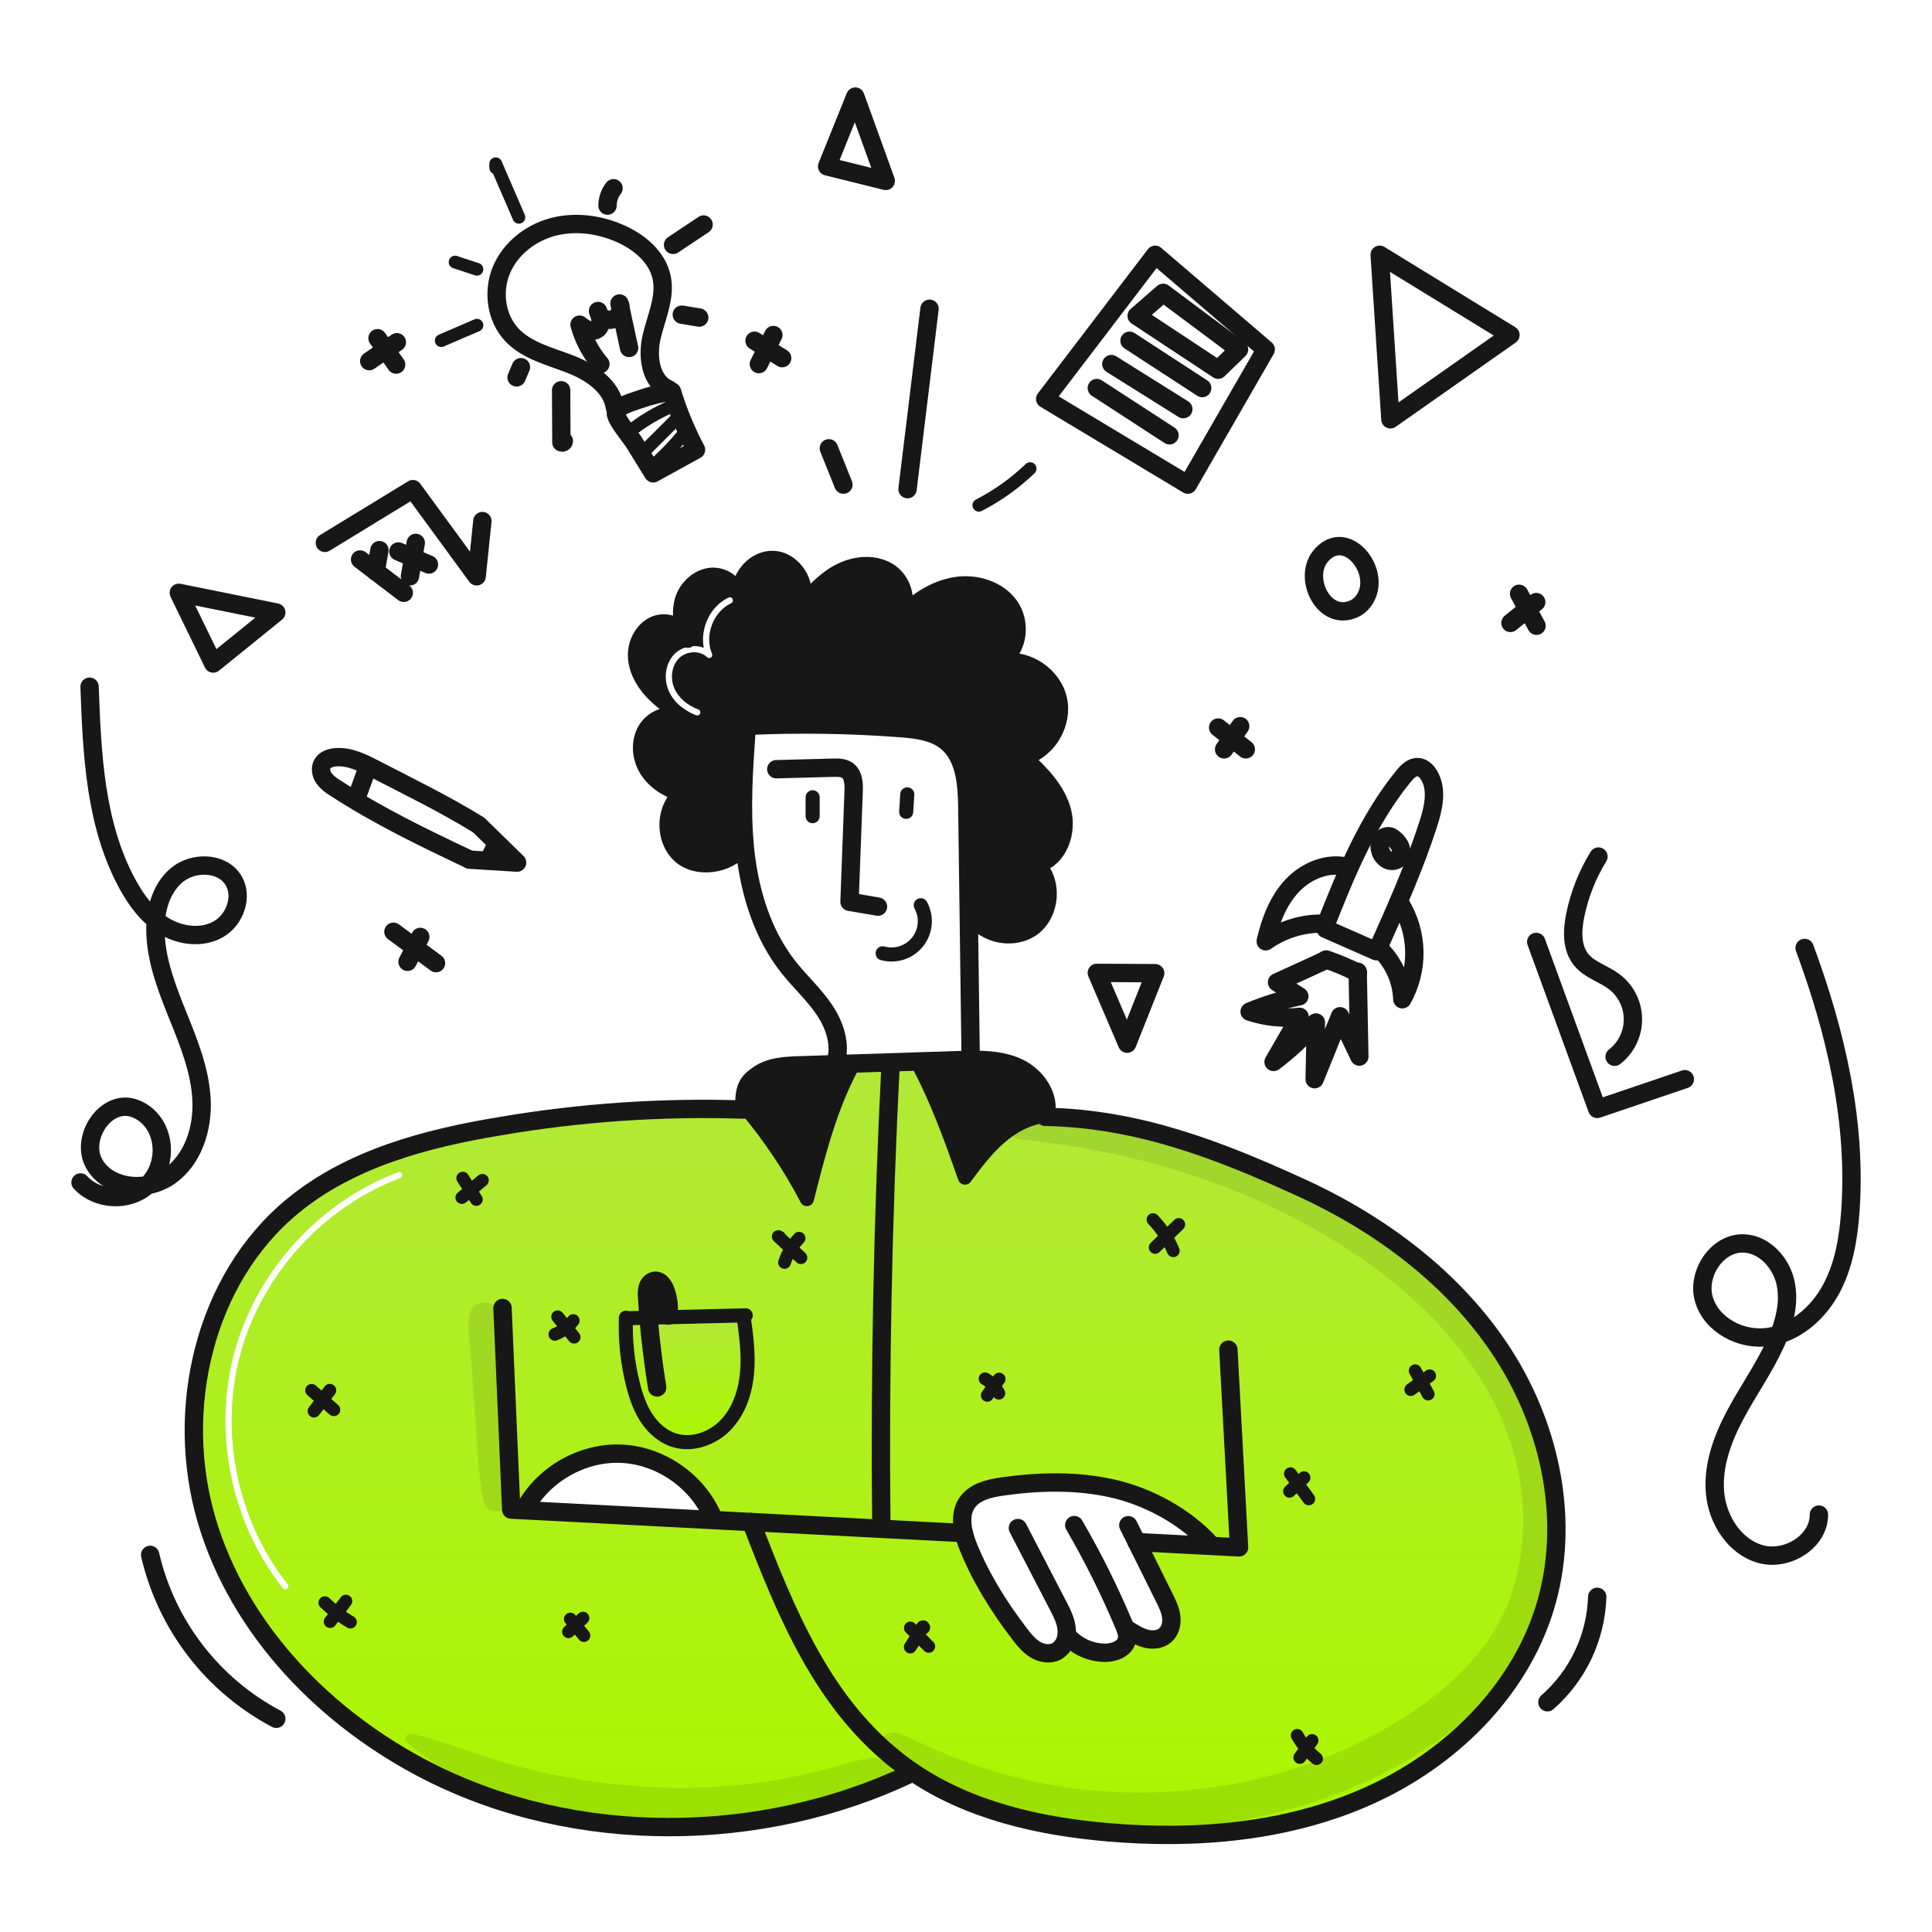<svg width="421" height="421" viewBox="0 0 421 421" fill="none" xmlns="http://www.w3.org/2000/svg">
<path fill-rule="evenodd" clip-rule="evenodd" d="M114.265 329.1L155.51 331.24L155.521 331.07C152.322 323.05 144.21 317.234 135.587 316.786C126.965 316.337 118.29 321.273 114.274 328.916L114.265 329.1ZM163.678 331.665C171.433 351.814 179.56 371.908 196.909 384.757C197.489 385.186 198.072 385.603 198.663 386.002L198.309 386.518C165.891 401.911 125.462 402.287 93.457 386.052C71.115 374.715 52.124 355.314 45.034 331.283C37.944 307.252 44.419 278.778 63.751 262.834C76.363 252.432 92.837 248.074 108.965 245.409C126.475 242.417 144.244 241.204 161.999 241.787L162.192 241.63V241.504L162.551 241.5C167.69 247.592 172.145 254.23 175.834 261.295C178.374 251.207 180.963 240.993 185.971 231.875L185.967 231.762C188.664 231.678 191.361 231.592 194.058 231.502L194.072 231.879C192.368 265.497 191.695 299.12 192.055 332.75L192.032 333.141L163.678 331.665ZM162.014 286.638L162.018 286.74C162.588 290.862 163.158 295.033 162.785 299.179C162.413 303.326 161.022 307.512 158.137 310.515C155.252 313.519 150.71 315.106 146.761 313.787C144.288 312.961 142.251 311.094 140.832 308.904C139.414 306.714 138.566 304.201 137.929 301.675C136.74 296.96 136.223 292.101 136.394 287.243L136.69 287.251C137.475 287.233 138.26 287.214 139.044 287.194C139.807 287.175 140.569 287.157 141.331 287.139C141.205 285.641 141.097 284.132 141.007 282.629C140.916 281.897 140.971 281.154 141.169 280.444C141.274 280.089 141.478 279.772 141.757 279.53C142.036 279.287 142.379 279.129 142.744 279.075C143.812 279.003 144.575 280.089 144.961 281.09C145.644 282.866 145.88 284.783 145.648 286.672L145.657 287.032C151.109 286.903 156.562 286.772 162.014 286.638ZM86.748 255.437C87.097 255.306 87.485 255.482 87.616 255.83C87.747 256.178 87.571 256.566 87.223 256.697C70.547 262.979 57.223 277.56 52.464 294.734C47.705 311.908 51.626 331.267 62.692 345.236C62.923 345.527 62.874 345.951 62.583 346.181C62.291 346.412 61.868 346.363 61.637 346.072C50.303 331.766 46.292 311.963 51.166 294.374C56.04 276.786 69.67 261.871 86.748 255.437Z" fill="url(#paint0_linear_1532_1834)"/>
<path d="M141.332 287.141C139.788 287.177 138.24 287.217 136.692 287.253L136.396 287.244C136.225 292.103 136.742 296.962 137.931 301.676C138.568 304.203 139.416 306.716 140.834 308.906C142.252 311.096 144.29 312.963 146.762 313.788C150.709 315.108 155.253 313.519 158.138 310.517C161.024 307.515 162.419 303.328 162.787 299.181C163.154 295.034 162.589 290.866 162.019 286.742L162.015 286.638C156.563 286.769 151.11 286.9 145.657 287.033L141.332 287.141Z" fill="url(#paint1_linear_1532_1834)"/>
<path d="M145.648 286.674C145.881 284.785 145.645 282.868 144.962 281.092C144.576 280.091 143.813 279.005 142.745 279.077C142.38 279.131 142.037 279.289 141.758 279.531C141.479 279.774 141.275 280.091 141.17 280.446C140.972 281.156 140.917 281.899 141.008 282.631C141.096 284.134 141.206 285.642 141.331 287.141L145.658 287.033L145.648 286.674Z" fill="#171717"/>
<path d="M162.549 241.498C167.689 247.59 172.143 254.228 175.832 261.293C178.372 251.206 180.963 240.991 185.969 231.872L185.965 231.76C184.686 231.804 183.402 231.845 182.124 231.885L174.226 232.142C171.147 232.245 167.885 232.402 165.345 234.143C162.827 235.866 162.149 237.01 162.19 241.502L162.549 241.498Z" fill="#171717"/>
<path d="M217.67 248.001C220.51 245.487 223.988 243.544 227.756 243.154L227.81 243.167C228.941 238.985 225.867 234.528 221.927 232.667C218.714 231.145 215.101 230.916 211.516 230.956C210.632 230.965 209.752 230.992 208.882 231.019C205.866 231.118 202.852 231.215 199.839 231.311L199.843 231.445C204.178 239.433 207.235 248.045 210.273 256.617C212.54 253.574 214.824 250.509 217.67 248.001Z" fill="#171717"/>
<path d="M232.357 356.676C232.264 357.329 232.024 357.954 231.657 358.502C231.29 359.05 230.804 359.509 230.235 359.844C228.794 360.611 226.963 360.293 225.568 359.44C224.172 358.588 223.126 357.286 222.139 355.989C217.71 350.187 213.788 343.949 211.05 337.186C210.629 336.176 210.286 335.135 210.023 334.073C209.466 331.735 209.439 329.329 210.777 327.413C212.443 325.035 215.601 324.321 218.473 323.913C226.42 322.787 234.588 322.597 242.417 324.357C250.246 326.117 258.345 330.51 263.717 336.474L263.699 336.86L247.692 336.029C249.689 340.046 251.686 344.064 253.683 348.083C254.338 349.407 255.007 350.758 255.208 352.22C255.41 353.683 255.06 355.308 253.961 356.295C252.871 357.274 251.233 357.444 249.806 357.099C248.379 356.753 247.104 355.954 245.859 355.169L245.392 355.322C245.625 355.986 245.674 356.701 245.536 357.391C245.073 359.302 242.794 360.154 240.828 360.154C239.347 360.151 237.882 359.851 236.519 359.272C235.155 358.693 233.922 357.847 232.891 356.783L232.357 356.676ZM336.613 350.434C342.321 331.985 338.035 311.284 327.574 295.053C317.114 278.821 300.995 266.776 283.43 258.753C265.866 250.729 248.14 243.737 227.753 243.365C227.771 243.298 227.793 243.233 227.811 243.167L227.757 243.154C223.986 243.544 220.51 245.487 217.671 248.001C214.832 250.514 212.54 253.574 210.275 256.617C207.237 248.045 204.18 239.434 199.846 231.444L199.842 231.31C197.912 231.377 195.987 231.436 194.057 231.498L194.071 231.875C192.37 265.469 191.697 299.093 192.054 332.747L192.031 333.137L163.679 331.666C171.434 351.816 179.561 371.911 196.909 384.757C197.488 385.184 198.071 385.601 198.663 386C211.098 394.522 226.455 397.996 241.519 399.279C260.735 400.917 280.597 399.221 298.197 391.341C315.798 383.462 330.913 368.855 336.613 350.434Z" fill="url(#paint2_linear_1532_1834)"/>
<path d="M191.319 197.565C189.25 197.214 187.183 196.861 185.117 196.506C185.413 188.487 185.712 180.466 186.015 172.443C186.078 170.777 186.001 168.826 184.641 167.871C183.771 167.26 182.622 167.265 181.554 167.291C177.421 167.399 173.289 167.508 169.16 167.619" stroke="#171717" stroke-width="4" stroke-linecap="round" stroke-linejoin="round"/>
<path d="M177.08 177.853V173.731" stroke="#171717" stroke-width="3.07" stroke-linecap="round" stroke-linejoin="round"/>
<path d="M197.462 176.909C197.543 175.639 197.623 174.37 197.704 173.103" stroke="#171717" stroke-width="3.07" stroke-linecap="round" stroke-linejoin="round"/>
<path d="M192.342 207.734C193.716 208.111 195.172 208.076 196.526 207.633C197.881 207.189 199.075 206.357 199.959 205.239C200.844 204.121 201.38 202.769 201.501 201.348C201.622 199.928 201.323 198.504 200.639 197.253" stroke="#171717" stroke-width="3.07" stroke-linecap="round" stroke-linejoin="round"/>
<path d="M211.513 230.113L211.109 199.81C211.001 191.903 210.895 183.995 210.79 176.089C210.723 170.901 210.341 165.027 206.366 161.697C203.583 159.373 199.733 158.928 196.12 158.654C184.977 157.811 173.792 157.653 162.63 158.178L161.239 158.246" stroke="#171717" stroke-width="4" stroke-linecap="round" stroke-linejoin="round"/>
<path d="M182.111 231.464C183.318 227.618 181.891 223.39 179.638 220.047C177.385 216.704 174.365 213.967 171.861 210.812C166.278 203.771 163.478 194.854 162.446 185.929C162.406 185.574 162.365 185.224 162.334 184.869C161.463 176.289 162.071 167.624 162.671 159.017" stroke="#171717" stroke-width="4" stroke-linecap="round" stroke-linejoin="round"/>
<path d="M148.835 137.247C148.129 136.472 147.223 135.908 146.216 135.616C145.209 135.324 144.142 135.317 143.131 135.596C140.25 136.484 138.401 139.567 138.356 142.579C138.312 145.59 139.81 148.466 141.843 150.692C143.876 152.917 146.429 154.591 148.952 156.238C146.183 154.771 142.449 155.991 140.707 158.594C138.965 161.197 139.118 164.805 140.675 167.52C142.233 170.235 145.029 172.108 148.023 173.027C144.298 176.437 144.295 183.088 148.014 186.507C151.732 189.927 158.802 188.913 161.894 184.919" stroke="#171717" stroke-width="3.07" stroke-linecap="round" stroke-linejoin="round"/>
<path d="M148.835 137.247C149.123 138.081 149.493 138.883 149.939 139.644C149.831 138.749 149.445 137.91 148.835 137.247Z" stroke="#171717" stroke-width="3.07" stroke-linecap="round" stroke-linejoin="round"/>
<path d="M161.023 129.241C160.595 128.037 159.797 126.999 158.742 126.276C157.688 125.554 156.431 125.184 155.154 125.221C152.089 125.378 149.432 127.855 148.557 130.794C147.975 132.922 148.072 135.178 148.835 137.247" stroke="#171717" stroke-width="3.07" stroke-linecap="round" stroke-linejoin="round"/>
<path d="M161.023 129.241C161.036 129.743 161.11 130.242 161.242 130.727C161.253 130.223 161.179 129.721 161.023 129.241Z" stroke="#171717" stroke-width="3.07" stroke-linecap="round" stroke-linejoin="round"/>
<path d="M211.652 199.8C214.38 204.197 221.093 205.445 225.222 202.326C229.351 199.207 229.984 192.404 226.497 188.576C231.092 187.181 233.107 181.36 231.891 176.711C230.675 172.061 227.148 168.418 223.611 165.169C228.79 163.526 232.187 157.594 230.979 152.294C229.77 146.994 224.148 143.117 218.768 143.871C222.492 141.286 222.978 135.434 220.33 131.755C217.681 128.075 212.683 126.567 208.204 127.271C203.725 127.976 199.736 130.588 196.491 133.765C198.47 130.655 196.913 126.145 193.777 124.22C190.64 122.295 186.502 122.613 183.19 124.229C179.878 125.844 177.267 128.582 174.92 131.421C176.589 127.175 173.122 121.795 168.565 121.562C164.513 121.359 160.91 125.282 161.022 129.24" stroke="#171717" stroke-width="3.07" stroke-linecap="round" stroke-linejoin="round"/>
<path d="M162.19 241.628V241.502C162.15 237.01 162.827 235.866 165.345 234.143C167.885 232.402 171.147 232.245 174.226 232.142L182.124 231.885C183.403 231.845 184.686 231.805 185.965 231.76C188.662 231.675 191.359 231.588 194.056 231.5C195.986 231.437 197.911 231.379 199.841 231.311C202.857 231.217 205.871 231.12 208.883 231.019C209.754 230.993 210.633 230.966 211.517 230.957C215.103 230.916 218.716 231.145 221.929 232.667C225.869 234.529 228.943 238.985 227.812 243.168C227.794 243.235 227.771 243.299 227.753 243.365C248.14 243.738 265.863 250.725 283.431 258.753C300.999 266.782 317.113 278.816 327.575 295.053C338.036 311.289 342.321 331.985 336.613 350.434C330.912 368.855 315.799 383.467 298.199 391.342C280.599 399.218 260.737 400.919 241.521 399.28C226.457 397.997 211.1 394.523 198.665 386.001C198.072 385.602 197.489 385.185 196.911 384.758C179.562 371.909 171.435 351.815 163.68 331.666" stroke="#171717" stroke-width="4" stroke-linecap="round" stroke-linejoin="round"/>
<path d="M161.997 241.785C144.242 241.201 126.474 242.415 108.963 245.407C92.835 248.072 76.361 252.43 63.749 262.832C44.417 278.776 37.941 307.25 45.032 331.281C52.122 355.312 71.115 374.715 93.457 386.052C125.462 402.287 165.891 401.911 198.309 386.518" stroke="#171717" stroke-width="4" stroke-linecap="round" stroke-linejoin="round"/>
<path d="M210.028 334.072H210.023L192.032 333.139L163.68 331.667L155.512 331.24L114.267 329.1L111.4 328.952L109.502 285.023" stroke="#171717" stroke-width="4" stroke-linecap="round" stroke-linejoin="round"/>
<path d="M267.675 294.106L270 337.187L263.699 336.859L247.692 336.029" stroke="#171717" stroke-width="4" stroke-linecap="round" stroke-linejoin="round"/>
<path d="M263.717 336.474C258.345 330.51 250.25 326.116 242.419 324.357C234.588 322.598 226.421 322.787 218.474 323.913C215.602 324.321 212.443 325.035 210.778 327.413C209.441 329.329 209.468 331.735 210.025 334.073C210.288 335.135 210.631 336.176 211.052 337.186C213.79 343.949 217.712 350.187 222.141 355.989C223.128 357.286 224.178 358.592 225.57 359.44C226.961 360.288 228.796 360.611 230.237 359.844C230.805 359.509 231.291 359.05 231.658 358.502C232.026 357.953 232.265 357.329 232.359 356.676C232.462 356.139 232.489 355.591 232.44 355.047C232.278 353.189 231.403 351.479 230.542 349.823C227.634 344.21 224.723 338.595 221.809 332.977" stroke="#171717" stroke-width="4" stroke-linecap="round" stroke-linejoin="round"/>
<path d="M232.892 356.783C233.923 357.846 235.156 358.692 236.52 359.271C237.883 359.85 239.348 360.15 240.829 360.154C242.795 360.154 245.074 359.301 245.536 357.391C245.675 356.701 245.625 355.986 245.393 355.322C245.255 354.886 245.094 354.457 244.911 354.039C241.772 346.577 238.157 339.325 234.087 332.328" stroke="#171717" stroke-width="4" stroke-linecap="round" stroke-linejoin="round"/>
<path d="M245.861 355.168C247.104 355.953 248.379 356.747 249.808 357.097C251.237 357.448 252.872 357.273 253.963 356.294C255.062 355.307 255.41 353.687 255.21 352.219C255.011 350.751 254.34 349.405 253.685 348.082C251.688 344.065 249.691 340.047 247.694 336.028C247.084 334.803 246.478 333.582 245.867 332.357" stroke="#171717" stroke-width="4" stroke-linecap="round" stroke-linejoin="round"/>
<path d="M155.522 331.07C152.32 323.05 144.207 317.239 135.588 316.786C126.968 316.332 118.293 321.273 114.275 328.916" stroke="#171717" stroke-width="4" stroke-linecap="round" stroke-linejoin="round"/>
<path d="M227.758 243.152C223.986 243.542 220.51 245.486 217.671 247.999C214.832 250.512 212.54 253.572 210.276 256.615C207.238 248.044 204.18 239.432 199.846 231.443" stroke="#171717" stroke-width="3.07" stroke-linecap="round" stroke-linejoin="round"/>
<path d="M185.969 231.872C180.961 240.991 178.372 251.205 175.832 261.293C172.143 254.228 167.689 247.59 162.549 241.498" stroke="#171717" stroke-width="3.07" stroke-linecap="round" stroke-linejoin="round"/>
<path d="M194.07 231.877C192.368 265.471 191.696 299.095 192.052 332.748" stroke="#171717" stroke-width="4" stroke-linecap="round" stroke-linejoin="round"/>
<path d="M162.019 286.743C162.589 290.865 163.159 295.036 162.787 299.182C162.414 303.329 161.023 307.515 158.138 310.518C155.253 313.522 150.711 315.109 146.762 313.79C144.289 312.964 142.252 311.097 140.834 308.907C139.415 306.717 138.568 304.204 137.93 301.678C136.742 296.963 136.225 292.105 136.396 287.246C136.396 287.21 136.4 287.174 136.4 287.138" stroke="#171717" stroke-width="3.07" stroke-linecap="round" stroke-linejoin="round"/>
<path d="M162.504 286.625L162.015 286.638C156.563 286.769 151.11 286.9 145.658 287.033L141.331 287.14C139.788 287.176 138.24 287.217 136.691 287.253" stroke="#171717" stroke-width="3.07" stroke-linecap="round" stroke-linejoin="round"/>
<path d="M143.203 302.34C142.382 297.305 141.758 292.239 141.331 287.141C141.206 285.642 141.098 284.134 141.008 282.631C140.917 281.899 140.972 281.156 141.17 280.446C141.275 280.091 141.479 279.774 141.758 279.531C142.037 279.289 142.38 279.131 142.745 279.077C143.813 279.005 144.576 280.091 144.962 281.092C145.645 282.868 145.881 284.785 145.648 286.674C145.509 286.63 145.37 286.589 145.231 286.543" stroke="#171717" stroke-width="4" stroke-linecap="round" stroke-linejoin="round"/>
<path d="M72.758 307.197L67.901 302.972" stroke="#171717" stroke-width="2.784" stroke-linecap="round" stroke-linejoin="round"/>
<path d="M68.43 307.493L71.873 302.946" stroke="#171717" stroke-width="2.784" stroke-linecap="round" stroke-linejoin="round"/>
<path d="M120.916 290.76C122.506 290.162 123.891 289.124 124.91 287.765" stroke="#171717" stroke-width="2.784" stroke-linecap="round" stroke-linejoin="round"/>
<path d="M125.103 291.381L121.519 286.94" stroke="#171717" stroke-width="2.784" stroke-linecap="round" stroke-linejoin="round"/>
<path d="M174.528 274.06L169.592 269.446L169.896 269.608" stroke="#171717" stroke-width="2.784" stroke-linecap="round" stroke-linejoin="round"/>
<path d="M170.954 275.099C171.611 273.129 172.693 271.327 174.122 269.82" stroke="#171717" stroke-width="2.784" stroke-linecap="round" stroke-linejoin="round"/>
<path d="M217.655 303.593C216.981 302.279 215.942 301.187 214.662 300.45" stroke="#171717" stroke-width="2.784" stroke-linecap="round" stroke-linejoin="round"/>
<path d="M215.133 304.062L217.717 300.51" stroke="#171717" stroke-width="2.784" stroke-linecap="round" stroke-linejoin="round"/>
<path d="M255.667 272.553C254.636 270.031 253.137 267.727 251.25 265.762" stroke="#171717" stroke-width="2.784" stroke-linecap="round" stroke-linejoin="round"/>
<path d="M251.727 271.819L256.861 266.819" stroke="#171717" stroke-width="2.784" stroke-linecap="round" stroke-linejoin="round"/>
<path d="M281.001 324.962L284.163 321.999" stroke="#171717" stroke-width="2.784" stroke-linecap="round" stroke-linejoin="round"/>
<path d="M285.202 326.627L281.19 321.136" stroke="#171717" stroke-width="2.784" stroke-linecap="round" stroke-linejoin="round"/>
<path d="M282.668 378.155C283.742 380.096 285.175 381.816 286.891 383.223" stroke="#171717" stroke-width="2.784" stroke-linecap="round" stroke-linejoin="round"/>
<path d="M283.24 382.968L285.907 379.263" stroke="#171717" stroke-width="2.784" stroke-linecap="round" stroke-linejoin="round"/>
<path d="M198.356 358.905L201.18 354.476C201.148 354.467 201.113 354.468 201.081 354.48C201.049 354.492 201.022 354.514 201.002 354.542C200.983 354.57 200.973 354.603 200.974 354.638C200.975 354.671 200.986 354.704 201.007 354.732C201.027 354.759 201.055 354.779 201.088 354.789C201.12 354.8 201.155 354.8 201.188 354.789C201.22 354.779 201.249 354.759 201.269 354.731C201.289 354.704 201.301 354.671 201.301 354.637" stroke="#171717" stroke-width="2.784" stroke-linecap="round" stroke-linejoin="round"/>
<path d="M202.381 358.765L198.376 354.745" stroke="#171717" stroke-width="2.784" stroke-linecap="round" stroke-linejoin="round"/>
<path d="M123.872 355.571L127.03 352.602" stroke="#171717" stroke-width="2.784" stroke-linecap="round" stroke-linejoin="round"/>
<path d="M127.24 356.403L124.284 352.813" stroke="#171717" stroke-width="2.784" stroke-linecap="round" stroke-linejoin="round"/>
<path d="M307.421 302.806L311.538 299.795" stroke="#171717" stroke-width="2.784" stroke-linecap="round" stroke-linejoin="round"/>
<path d="M311.21 303.778L308.381 298.697" stroke="#171717" stroke-width="2.784" stroke-linecap="round" stroke-linejoin="round"/>
<path d="M71.942 353.366L75.374 348.891" stroke="#171717" stroke-width="2.784" stroke-linecap="round" stroke-linejoin="round"/>
<path d="M76.362 353.47C74.346 352.281 72.476 350.86 70.788 349.237" stroke="#171717" stroke-width="2.784" stroke-linecap="round" stroke-linejoin="round"/>
<path d="M103.798 261.373L100.842 256.727" stroke="#171717" stroke-width="2.784" stroke-linecap="round" stroke-linejoin="round"/>
<path d="M100.637 260.957L105.115 257.206" stroke="#171717" stroke-width="2.784" stroke-linecap="round" stroke-linejoin="round"/>
<path d="M393.242 206.567C400.054 224.953 404.619 244.523 403.199 264.078C402.773 269.95 401.765 275.914 398.928 281.073C396.091 286.231 391.162 290.507 385.333 291.34C379.505 292.173 373.005 288.84 371.315 283.2C369.624 277.559 374.237 270.633 380.116 270.958C384.616 271.207 388.224 275.3 389.123 279.716C390.022 284.133 388.728 288.717 386.85 292.814C384.383 298.199 380.923 303.065 378.137 308.291C375.35 313.518 373.205 319.343 373.715 325.244C374.225 331.145 377.956 337.063 383.661 338.654C389.367 340.245 396.395 335.963 396.358 330.04" stroke="#171717" stroke-width="4" stroke-linecap="round" stroke-linejoin="round"/>
<path d="M19.519 149.641C20.043 164.288 20.719 179.523 27.656 192.433C29.629 196.101 32.173 199.604 35.729 201.774C39.285 203.944 44.002 204.55 47.613 202.473C51.224 200.397 53.038 195.284 50.822 191.758C48.322 187.779 42.011 187.707 38.439 190.761C34.867 193.814 33.676 198.895 33.889 203.59C34.172 209.85 36.538 215.804 38.88 221.614C41.222 227.424 43.602 233.373 43.916 239.631C44.23 245.889 42.098 252.632 36.99 256.261C31.881 259.89 23.614 259.049 20.529 253.595C17.444 248.14 22.766 239.759 28.822 241.364C30.526 241.857 32.03 242.875 33.12 244.275C36.431 248.378 35.821 255.08 31.822 258.518C27.824 261.956 21.107 261.556 17.545 257.668" stroke="#171717" stroke-width="4" stroke-linecap="round" stroke-linejoin="round"/>
<path d="M197.761 106.59L202.552 67.277" stroke="#171717" stroke-width="4" stroke-linecap="round" stroke-linejoin="round"/>
<path d="M213.301 110.095C217.393 107.993 221.156 105.305 224.472 102.117" stroke="#171717" stroke-width="2.784" stroke-linecap="round" stroke-linejoin="round"/>
<path d="M183.79 105.603L180.61 97.689" stroke="#171717" stroke-width="4" stroke-linecap="round" stroke-linejoin="round"/>
<path d="M145.751 84.845C141.702 83.173 141.001 77.653 141.999 73.389C142.997 69.125 145.057 64.86 144.2 60.564C143.304 56.064 139.356 52.748 135.157 50.897C130.553 48.868 125.282 48.17 120.422 49.472C115.562 50.775 111.204 54.201 109.264 58.841C107.324 63.482 108.076 69.265 111.515 72.935C114.785 76.425 119.738 77.607 124.199 79.33C128.661 81.053 133.329 84.114 134.003 88.849" stroke="#171717" stroke-width="4" stroke-linecap="round" stroke-linejoin="round"/>
<path d="M130.83 79.336C128.709 76.836 127.158 73.904 126.286 70.745C127.41 71.656 129.028 72.591 130.176 71.71C131.303 70.844 130.861 69.078 130.314 67.767C130.393 68.108 130.544 68.428 130.755 68.707C130.967 68.986 131.235 69.217 131.542 69.385C131.849 69.554 132.187 69.656 132.536 69.685C132.885 69.714 133.236 69.669 133.566 69.553C133.897 69.437 134.199 69.254 134.453 69.014C134.708 68.773 134.909 68.482 135.044 68.159C135.178 67.836 135.244 67.489 135.235 67.138C135.227 66.789 135.145 66.445 134.995 66.129L137.083 75.82" stroke="#171717" stroke-width="4" stroke-linecap="round" stroke-linejoin="round"/>
<path d="M102.271 187.282C92.063 182.444 82.586 177.88 73.105 171.739C72.138 171.194 71.285 170.466 70.593 169.598C69.96 168.689 69.707 167.427 70.262 166.47C70.814 165.519 71.987 165.116 73.081 165.018C76.013 164.755 78.822 166.11 81.437 167.462C89.068 171.407 96.701 175.107 104.026 179.607" stroke="#171717" stroke-width="4" stroke-linecap="round" stroke-linejoin="round"/>
<path d="M104.41 179.874L112.676 187.967L102.322 187.326" stroke="#171717" stroke-width="4" stroke-linecap="round" stroke-linejoin="round"/>
<path d="M106.437 187.501L108.192 183.993" stroke="#171717" stroke-width="4" stroke-linecap="round" stroke-linejoin="round"/>
<path d="M77.619 174.052L80.157 167.085" stroke="#171717" stroke-width="4" stroke-linecap="round" stroke-linejoin="round"/>
<path d="M89.335 125.584L90.6 118.299" stroke="#171717" stroke-width="4" stroke-linecap="round" stroke-linejoin="round"/>
<path d="M93.467 123.013L86.811 120.172" stroke="#171717" stroke-width="4" stroke-linecap="round" stroke-linejoin="round"/>
<path d="M82.68 119.882L81.874 124.538L82.11 123.06" stroke="#171717" stroke-width="4" stroke-linecap="round" stroke-linejoin="round"/>
<path d="M78.463 121.914L87.982 129.178" stroke="#171717" stroke-width="4" stroke-linecap="round" stroke-linejoin="round"/>
<path d="M88.809 209.583L91.586 204.16" stroke="#171717" stroke-width="4" stroke-linecap="round" stroke-linejoin="round"/>
<path d="M95.012 209.876L85.73 203.035" stroke="#171717" stroke-width="4" stroke-linecap="round" stroke-linejoin="round"/>
<path d="M165.357 79.336L168.525 73" stroke="#171717" stroke-width="4" stroke-linecap="round" stroke-linejoin="round"/>
<path d="M170.441 78.044L164.419 74.249" stroke="#171717" stroke-width="4" stroke-linecap="round" stroke-linejoin="round"/>
<path d="M80.457 78.694L86.475 74.574" stroke="#171717" stroke-width="4" stroke-linecap="round" stroke-linejoin="round"/>
<path d="M82.268 73.7L86.32 79.448" stroke="#171717" stroke-width="4" stroke-linecap="round" stroke-linejoin="round"/>
<path d="M298.408 127.363C298.291 129.571 297.034 131.775 295.016 132.677C288.495 135.591 283.869 125.977 287.729 121.238C292.279 115.65 298.712 121.621 298.408 127.363Z" stroke="#171717" stroke-width="4" stroke-linecap="round" stroke-linejoin="round"/>
<path d="M266.739 163.29L270.253 158.243" stroke="#171717" stroke-width="4" stroke-linecap="round" stroke-linejoin="round"/>
<path d="M271.471 163.285L265.448 158.538" stroke="#171717" stroke-width="4" stroke-linecap="round" stroke-linejoin="round"/>
<path d="M329.142 135.738L334.758 131.198" stroke="#171717" stroke-width="4" stroke-linecap="round" stroke-linejoin="round"/>
<path d="M334.821 136.359L331.021 129.389" stroke="#171717" stroke-width="4" stroke-linecap="round" stroke-linejoin="round"/>
<path d="M337.196 370.936C340.481 368.054 343.139 364.527 345.006 360.576C346.874 356.624 347.91 352.332 348.05 347.964" stroke="#171717" stroke-width="4" stroke-linecap="round" stroke-linejoin="round"/>
<path d="M60.203 374.539C53.332 370.901 47.321 365.829 42.58 359.667C37.838 353.505 34.476 346.396 32.72 338.821" stroke="#171717" stroke-width="4" stroke-linecap="round" stroke-linejoin="round"/>
<path d="M351.837 230.279C353.089 229.308 354.1 228.061 354.793 226.635C355.485 225.21 355.839 223.644 355.828 222.06C355.817 220.475 355.441 218.914 354.728 217.499C354.016 216.084 352.987 214.851 351.722 213.897C349.439 212.177 346.434 211.392 344.607 209.194C342.449 206.598 342.579 202.813 343.247 199.503C344.171 194.955 345.886 190.604 348.316 186.649" stroke="#171717" stroke-width="4" stroke-linecap="round" stroke-linejoin="round"/>
<path d="M300.019 207.263C304.083 198.185 308.156 189.081 311.218 179.615C312.35 176.114 313.291 172.083 311.402 168.924C310.876 168.047 310.054 167.24 309.034 167.16C307.727 167.058 306.659 168.14 305.833 169.156C297.983 178.785 293.213 190.498 288.668 202.059" stroke="#171717" stroke-width="4" stroke-linecap="round" stroke-linejoin="round"/>
<path d="M299.834 207.235L288.871 202.412" stroke="#171717" stroke-width="4" stroke-linecap="round" stroke-linejoin="round"/>
<path d="M305.044 184.329C304.569 183.477 304.162 183.103 303.388 182.507C302.725 181.958 301.634 182.214 301.108 182.895C300.867 183.253 300.712 183.662 300.656 184.09C300.6 184.518 300.644 184.953 300.784 185.361C300.894 185.782 301.088 186.177 301.355 186.521C301.622 186.865 301.957 187.151 302.339 187.361C302.726 187.561 303.164 187.639 303.597 187.584C304.029 187.53 304.435 187.345 304.76 187.054C305.448 186.366 305.457 185.211 305.044 184.329Z" stroke="#171717" stroke-width="4" stroke-linecap="round" stroke-linejoin="round"/>
<path d="M305.157 196.95C307.073 200.064 308.123 203.634 308.197 207.29C308.272 210.946 307.369 214.556 305.582 217.746C305.501 215.617 304.995 213.525 304.094 211.594C303.193 209.663 301.915 207.932 300.335 206.503" stroke="#171717" stroke-width="4" stroke-linecap="round" stroke-linejoin="round"/>
<path d="M293.886 188.983C289.53 187.73 284.707 189.69 281.594 192.986C278.481 196.281 276.833 200.699 275.813 205.115C279.577 202.45 284.116 201.103 288.725 201.284" stroke="#171717" stroke-width="4" stroke-linecap="round" stroke-linejoin="round"/>
<path d="M288.992 209.081C291.363 209.884 293.671 210.858 295.9 211.997" stroke="#171717" stroke-width="4" stroke-linecap="round" stroke-linejoin="round"/>
<path d="M295.853 211.745L296.211 230.238L292.011 221.451L286.47 235.168L286.745 222.81C283.993 226.002 280.901 228.885 277.524 231.407L283.195 221.579C279.526 222.003 275.809 221.615 272.306 220.444C275.801 218.989 279.426 217.869 283.131 217.098L278.281 214.055C281.789 212.468 285.29 210.864 288.782 209.244" stroke="#171717" stroke-width="4" stroke-linecap="round" stroke-linejoin="round"/>
<path d="M367.14 235.168L348.051 241.643L334.758 205.251" stroke="#171717" stroke-width="4" stroke-linecap="round" stroke-linejoin="round"/>
<path d="M329.141 73L302.982 91.373L300.642 55.519L329.141 73Z" stroke="#171717" stroke-width="4" stroke-linecap="round" stroke-linejoin="round"/>
<path d="M193.017 39.423L186.377 21.05L180.239 36.255L193.017 39.423Z" stroke="#171717" stroke-width="4" stroke-linecap="round" stroke-linejoin="round"/>
<path d="M105.115 113.547L103.869 125.584L89.966 106.589L70.789 118.298" stroke="#171717" stroke-width="4" stroke-linecap="round" stroke-linejoin="round"/>
<path d="M60.203 133.468L46.461 144.59L38.966 129.178L60.203 133.468Z" stroke="#171717" stroke-width="4" stroke-linecap="round" stroke-linejoin="round"/>
<path d="M227.758 86.933L251.726 55.519L275.813 76.146L258.844 105.603L227.758 86.933Z" stroke="#171717" stroke-width="4" stroke-linecap="round" stroke-linejoin="round"/>
<path d="M265.449 80.561L247.691 68.83L253.459 63.814L269.997 76.146L265.449 80.561Z" stroke="#171717" stroke-width="4" stroke-linecap="round" stroke-linejoin="round"/>
<path d="M261.972 84.562L246.134 74.249" stroke="#171717" stroke-width="4" stroke-linecap="round" stroke-linejoin="round"/>
<path d="M257.854 89.156L242.174 79.336" stroke="#171717" stroke-width="4" stroke-linecap="round" stroke-linejoin="round"/>
<path d="M254.845 94.857L239.007 84.562" stroke="#171717" stroke-width="4" stroke-linecap="round" stroke-linejoin="round"/>
<path d="M245.62 227.425L251.726 212.065L239.007 211.997L245.62 227.425Z" stroke="#171717" stroke-width="4" stroke-linecap="round" stroke-linejoin="round"/>
<path d="M146.433 85.335C147.769 89.714 149.522 93.954 151.667 97.999L142.333 103.144L138.21 96.466C137.425 95.195 134.041 91.311 134.192 89.888C134.339 88.513 138.282 87.433 139.455 87.014C141.714 86.205 144.053 85.642 146.433 85.335Z" stroke="#171717" stroke-width="4" stroke-linecap="round" stroke-linejoin="round"/>
<path d="M136.8 94.355C139.817 91.859 143.199 89.839 146.828 88.366" stroke="#171717" stroke-width="2.784" stroke-linecap="round" stroke-linejoin="round"/>
<path d="M140.188 98.514L148.033 90.678" stroke="#171717" stroke-width="2.784" stroke-linecap="round" stroke-linejoin="round"/>
<path d="M142.008 101.772C144.704 99.399 147.192 96.802 149.447 94.007" stroke="#171717" stroke-width="2.784" stroke-linecap="round" stroke-linejoin="round"/>
<path d="M103.927 58.677L99.17 57.107" stroke="#171717" stroke-width="2.784" stroke-linecap="round" stroke-linejoin="round"/>
<path d="M113.073 47.35L108.024 35.685V36.574" stroke="#171717" stroke-width="2.784" stroke-linecap="round" stroke-linejoin="round"/>
<path d="M132.383 44.808C132.388 43.434 132.85 42.101 133.695 41.018" stroke="#171717" stroke-width="4" stroke-linecap="round" stroke-linejoin="round"/>
<path d="M146.668 53.36L153.32 48.926" stroke="#171717" stroke-width="4" stroke-linecap="round" stroke-linejoin="round"/>
<path d="M148.568 68.569L152.37 69.202" stroke="#171717" stroke-width="4" stroke-linecap="round" stroke-linejoin="round"/>
<path d="M103.941 70.867L96.147 74.223" stroke="#171717" stroke-width="2.784" stroke-linecap="round" stroke-linejoin="round"/>
<path d="M113.512 80.015L112.57 82.235" stroke="#171717" stroke-width="4" stroke-linecap="round" stroke-linejoin="round"/>
<path d="M122.277 85.038L122.331 96.392C122.382 96.424 122.441 96.442 122.502 96.445C122.562 96.447 122.622 96.434 122.676 96.406C122.729 96.379 122.775 96.338 122.809 96.287C122.842 96.237 122.861 96.179 122.866 96.118" stroke="#171717" stroke-width="4" stroke-linecap="round" stroke-linejoin="round"/>
<path fill-rule="evenodd" clip-rule="evenodd" d="M206.364 161.696C203.581 159.371 199.732 158.927 196.119 158.653C184.976 157.81 173.791 157.651 162.628 158.177L162.669 159.017L162.665 159.077C162.066 167.664 161.464 176.309 162.332 184.869L161.893 184.919C158.801 188.913 151.731 189.927 148.013 186.507C144.295 183.088 144.297 176.437 148.022 173.027C145.029 172.108 142.231 170.233 140.674 167.518C139.116 164.803 138.963 161.195 140.705 158.592C142.447 155.99 146.181 154.769 148.95 156.237C146.428 154.589 143.874 152.916 141.841 150.69C139.808 148.464 138.31 145.588 138.355 142.577C138.399 139.565 140.248 136.483 143.129 135.594C144.14 135.316 145.208 135.323 146.215 135.614C147.221 135.906 148.128 136.471 148.833 137.246C148.07 135.176 147.973 132.92 148.555 130.792C149.43 127.853 152.087 125.376 155.152 125.219C156.429 125.183 157.686 125.552 158.741 126.275C159.795 126.997 160.593 128.035 161.021 129.24C160.908 125.282 164.512 121.359 168.564 121.562C173.12 121.795 176.587 127.175 174.918 131.421C177.265 128.582 179.877 125.844 183.189 124.229C186.501 122.613 190.639 122.295 193.775 124.22C196.912 126.145 198.469 130.655 196.49 133.765C199.735 130.588 203.724 127.976 208.202 127.271C212.681 126.567 217.68 128.075 220.328 131.755C222.976 135.434 222.491 141.286 218.766 143.871C224.147 143.117 229.769 146.994 230.977 152.294C232.185 157.594 228.788 163.526 223.61 165.169C227.146 168.418 230.673 172.061 231.889 176.711C233.105 181.36 231.09 187.181 226.495 188.576C229.982 192.404 229.35 199.207 225.221 202.326C221.092 205.445 214.379 204.197 211.65 199.8L211.107 199.808C211.003 191.901 210.897 183.994 210.789 176.087C210.721 170.9 210.34 165.025 206.364 161.696ZM161.24 130.725C161.108 130.241 161.034 129.742 161.021 129.24C161.178 129.719 161.252 130.221 161.24 130.725ZM149.937 139.642C149.491 138.881 149.121 138.079 148.833 137.246C149.444 137.909 149.83 138.747 149.937 139.642ZM158.788 130.205C159.125 130.047 159.526 130.193 159.683 130.53C159.84 130.867 159.694 131.267 159.358 131.425C155.427 133.259 153.44 138.48 155.156 142.463C155.284 142.759 155.183 143.104 154.917 143.286C154.65 143.467 154.292 143.434 154.064 143.208C152.519 141.676 149.616 141.817 147.987 143.419C146.365 145.013 145.999 147.728 146.918 149.914C147.835 152.097 149.862 153.752 152.169 154.592C152.519 154.719 152.699 155.105 152.572 155.455C152.445 155.804 152.059 155.984 151.709 155.857C149.136 154.921 146.771 153.041 145.676 150.435C144.583 147.832 144.962 144.505 147.043 142.459C148.652 140.878 151.268 140.345 153.361 141.177C152.53 136.889 154.779 132.076 158.788 130.205Z" fill="#171717"/>
<g opacity="0.1">
<path d="M222.36 243.323C246.454 243.331 270.623 250.51 291.493 262.41C310.421 273.203 327.728 288.7 335.605 309.49C339.575 319.971 340.921 331.42 338.988 342.474C337.049 353.565 331.289 363.534 323.183 371.276C307.34 386.408 285.322 394.941 263.857 397.763C251.673 399.345 239.319 399.049 227.225 396.886C221.256 395.835 215.383 394.297 209.665 392.288C203.902 390.259 197.934 387.984 192.956 384.4C191.48 383.337 190.681 381.601 191.459 379.831C192.127 378.311 194.056 377.033 195.776 377.712C200.529 379.588 205.069 381.927 209.862 383.713C223.989 388.976 239.049 391.272 254.102 390.458C274.138 389.462 294.07 382.98 310.394 371.218C318.583 365.317 325.826 357.469 329.197 347.808C332.458 338.462 332.705 327.963 330.332 318.377C325.398 298.449 310.253 282.931 293.443 272.074C272.078 258.273 247.557 250.814 222.36 248.296C219.24 247.983 219.093 243.32 222.36 243.321L222.36 243.323Z" fill="#171717"/>
</g>
<g opacity="0.1">
<path d="M105.295 326.921C104.084 320.334 103.928 313.393 103.433 306.719L102.701 296.851C102.451 293.485 101.708 289.767 102.359 286.445C103.099 282.664 108.3 283.324 109.376 286.445C110.411 289.448 110.11 293.259 110.314 296.422L110.95 306.289C111.368 312.785 112.197 319.52 111.912 326.024C111.754 329.624 106.014 330.834 105.295 326.919L105.295 326.921Z" fill="#171717"/>
</g>
<g opacity="0.1">
<path d="M194.387 386.555C193.466 388.062 192.816 389.168 191.189 390.058C189.399 391.038 187.399 391.62 185.458 392.216C182.058 393.26 178.615 394.167 175.128 394.871C167.919 396.33 160.602 397.189 153.252 397.439C138.517 397.981 123.81 395.787 109.875 390.966C102.19 388.276 94.658 385.208 88.645 379.583C87.833 378.822 88.689 377.566 89.686 377.796C96.348 379.331 102.629 381.882 109.168 383.848C115.882 385.842 122.74 387.316 129.68 388.258C143.165 390.124 157.067 390.086 170.47 387.633C174.208 386.949 177.93 386.123 181.6 385.14C183.493 384.633 185.357 383.984 187.263 383.535C188.277 383.262 189.319 383.102 190.368 383.057C191.446 383.051 192.285 383.521 193.282 383.835C193.553 383.914 193.803 384.054 194.012 384.243C194.222 384.432 194.386 384.666 194.492 384.927C194.598 385.189 194.645 385.471 194.627 385.753C194.608 386.035 194.527 386.309 194.388 386.554L194.387 386.555Z" fill="#171717"/>
</g>
<defs>
<linearGradient id="paint0_linear_1532_1834" x1="120.453" y1="231.502" x2="120.453" y2="398.145" gradientUnits="userSpaceOnUse">
<stop stop-color="#B1E938"/>
<stop offset="1" stop-color="#ABF600"/>
</linearGradient>
<linearGradient id="paint1_linear_1532_1834" x1="149.634" y1="286.638" x2="149.634" y2="314.256" gradientUnits="userSpaceOnUse">
<stop stop-color="#B1E938"/>
<stop offset="1" stop-color="#ABF600"/>
</linearGradient>
<linearGradient id="paint2_linear_1532_1834" x1="251.417" y1="231.31" x2="251.417" y2="399.846" gradientUnits="userSpaceOnUse">
<stop stop-color="#B1E938"/>
<stop offset="1" stop-color="#ABF600"/>
</linearGradient>
</defs>
</svg>
